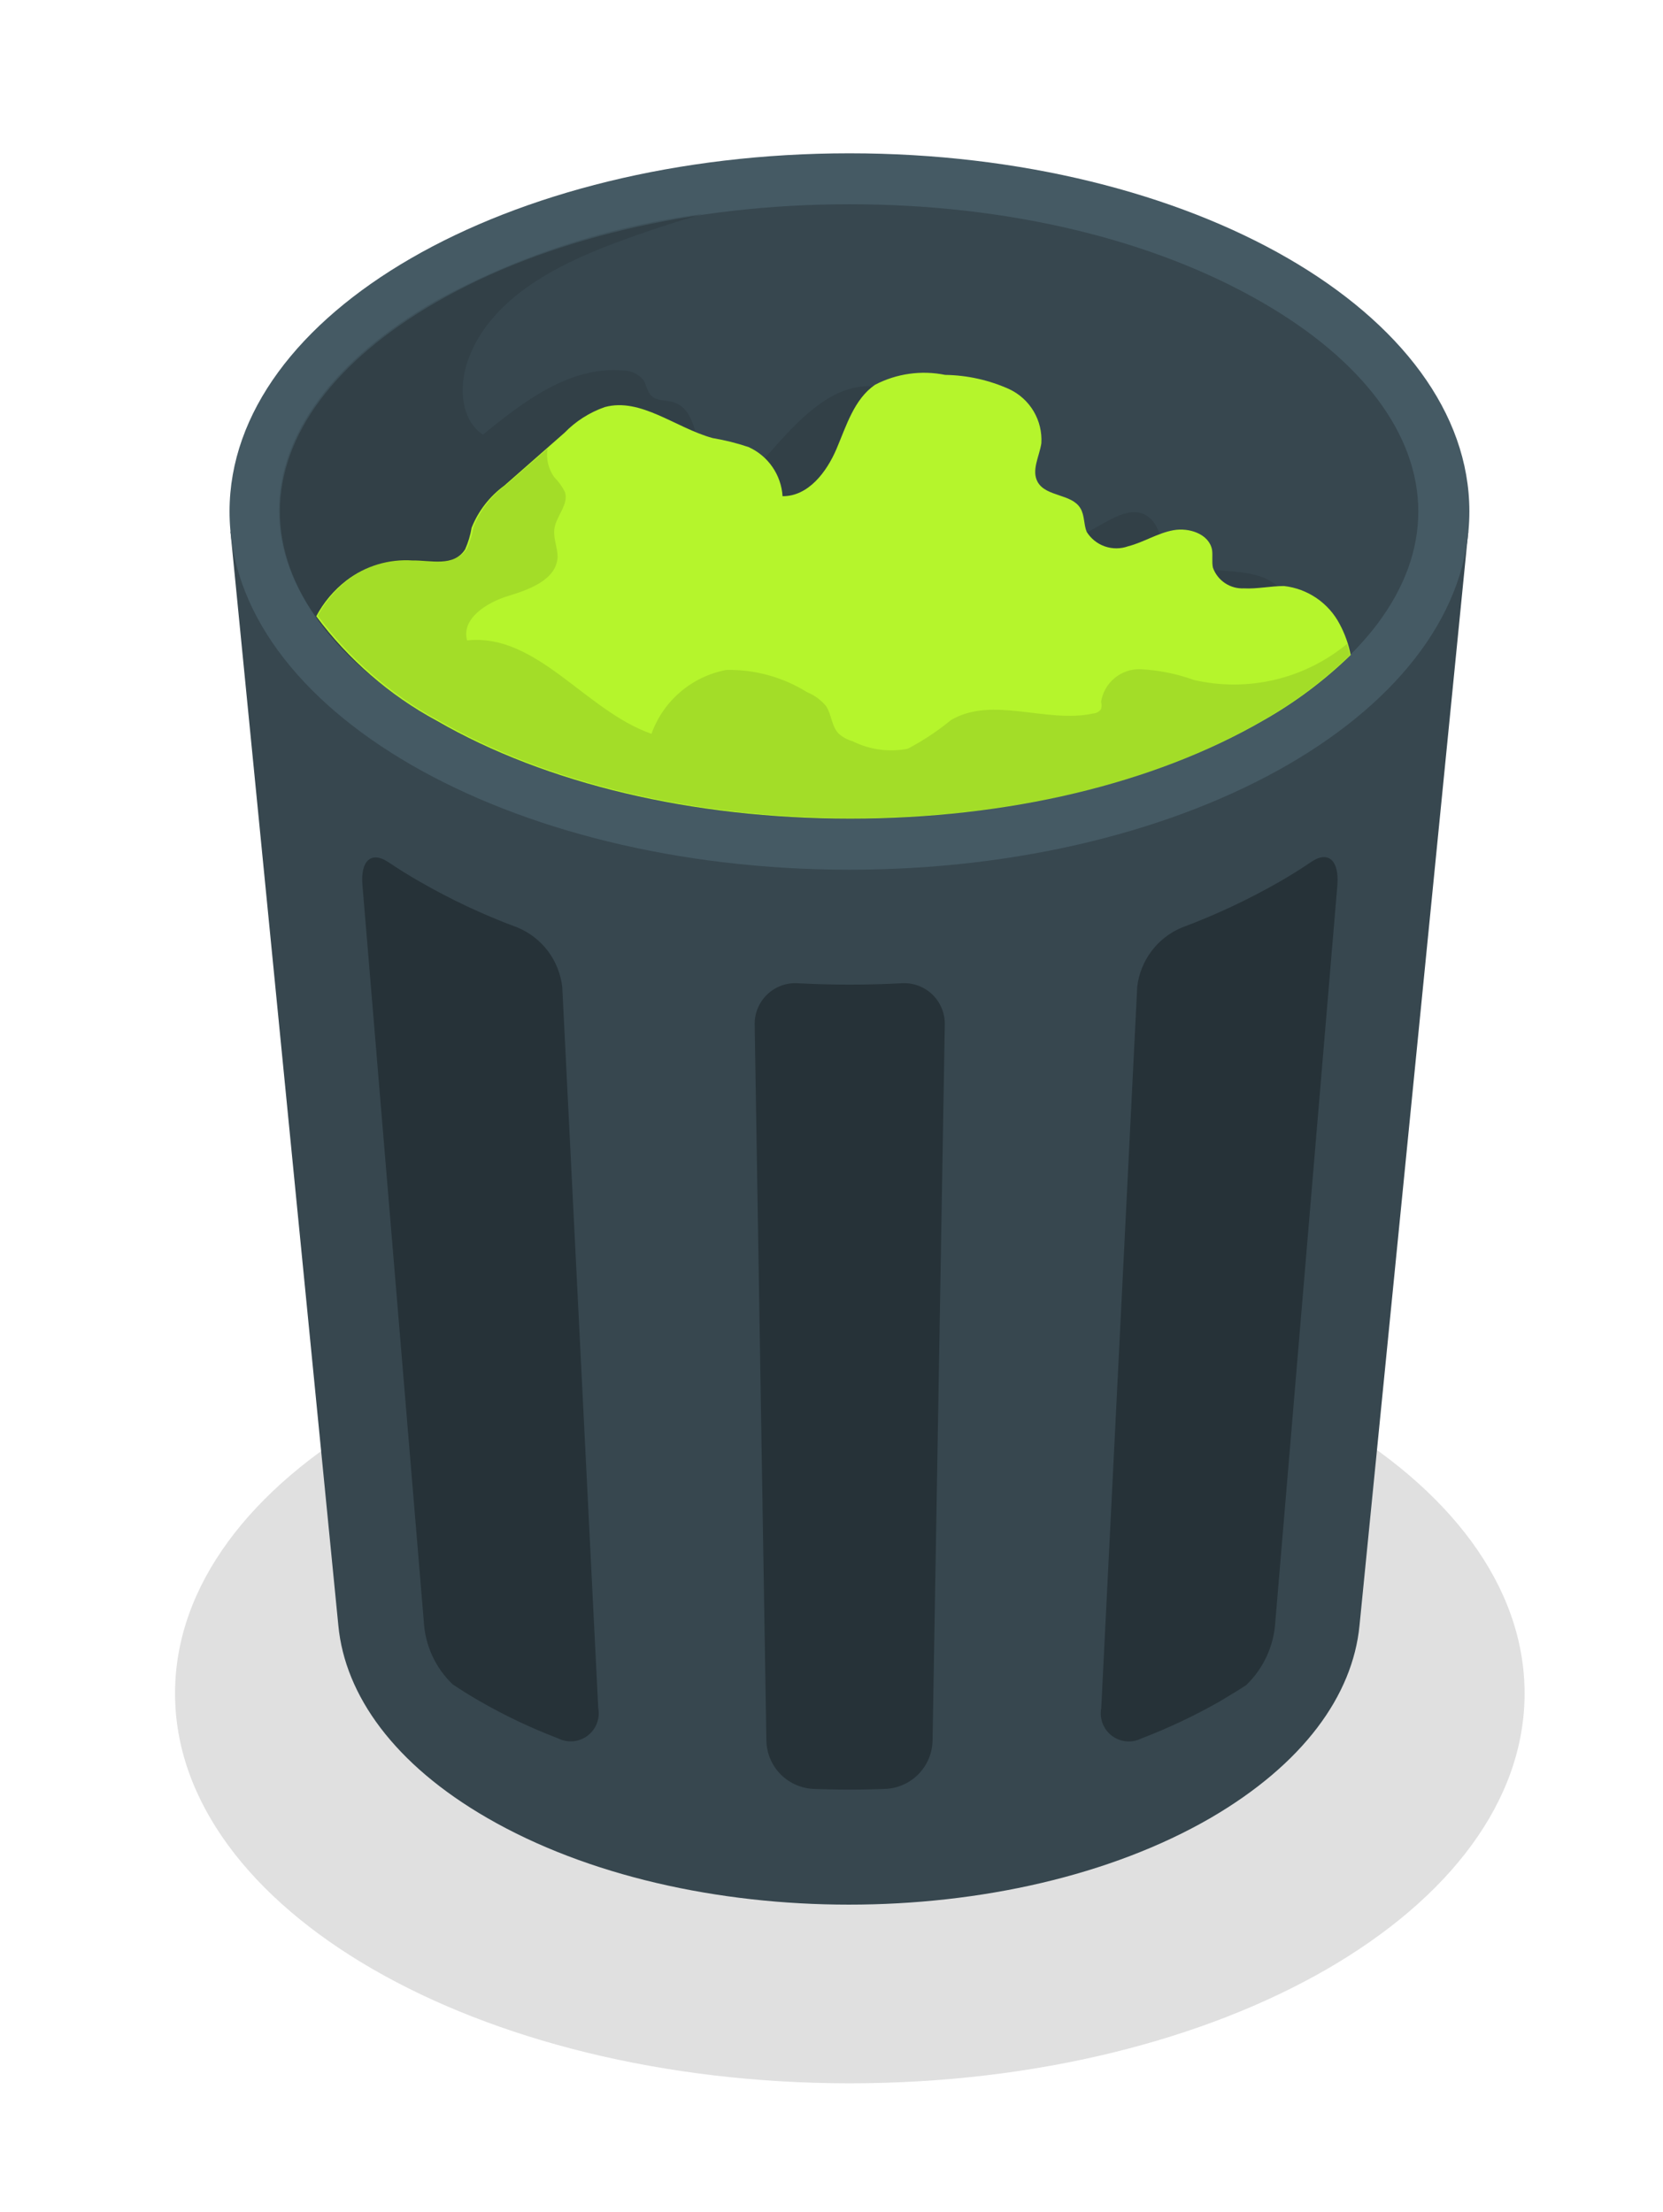 <svg width="100" height="133" viewBox="0 0 100 133" fill="none" xmlns="http://www.w3.org/2000/svg">
<path d="M51.102 125.262C73.511 125.262 91.677 114.766 91.677 101.819C91.677 88.872 73.511 78.377 51.102 78.377C28.693 78.377 10.526 88.872 10.526 101.819C10.526 114.766 28.693 125.262 51.102 125.262Z" fill="#E0E0E0"/>
<path d="M88.292 31.957H13.857L20.346 97.739C20.746 101.949 23.731 106.094 29.3 109.308C41.315 116.257 60.781 116.257 72.795 109.308C78.365 106.062 81.339 101.949 81.75 97.739L88.292 31.957Z" fill="#37474F"/>
<path d="M51.08 52.293C71.668 52.293 88.357 42.65 88.357 30.755C88.357 18.86 71.668 9.218 51.08 9.218C30.493 9.218 13.803 18.86 13.803 30.755C13.803 42.65 30.493 52.293 51.08 52.293Z" fill="#455A64"/>
<path d="M51.08 49.22C41.65 49.22 32.837 47.131 26.207 43.332C20.162 39.836 16.831 35.366 16.831 30.756C16.831 26.145 20.162 21.675 26.207 18.18C32.793 14.381 41.607 12.281 51.08 12.281C60.554 12.281 69.324 14.381 75.899 18.18C81.955 21.675 85.286 26.145 85.286 30.756C85.286 35.366 81.955 39.836 75.899 43.332C69.324 47.131 60.511 49.22 51.08 49.22Z" fill="#37474F"/>
<path opacity="0.1" d="M76.667 35.117C74.807 33.721 71.498 34.988 70.178 33.039C69.767 32.423 69.692 31.589 69.097 31.113C67.367 29.684 64.771 33.559 62.933 32.195C62.262 31.708 62.089 30.669 61.343 30.334C60.791 30.096 60.164 30.334 59.569 30.334C58.93 30.225 58.333 29.944 57.841 29.52C57.349 29.097 56.982 28.547 56.779 27.931C56.389 26.691 55.809 25.519 55.06 24.457C54.415 23.755 53.532 23.319 52.583 23.234C50.248 23.028 48.333 24.933 46.765 26.676C46.517 26.957 46.257 27.238 46.008 27.531C45.564 28.091 45.017 28.561 44.397 28.916C44.07 29.107 43.682 29.161 43.316 29.067C43.121 28.987 42.945 28.868 42.798 28.717C42.651 28.567 42.536 28.387 42.461 28.191C41.801 26.762 41.953 24.565 40.428 24.165C40.017 24.056 39.531 24.111 39.206 23.829C38.882 23.548 38.892 23.126 38.665 22.812C38.502 22.634 38.303 22.494 38.081 22.401C37.859 22.308 37.619 22.263 37.378 22.271C34.242 22.033 31.474 24.143 29.041 26.134C27.732 25.269 27.591 23.353 28.089 21.805C29.343 18.061 33.291 15.993 36.989 14.608C38.719 13.959 40.482 13.385 42.256 12.866C36.607 13.589 31.144 15.37 26.153 18.115C20.108 21.61 16.777 26.08 16.777 30.691C16.777 35.301 20.108 39.771 26.153 43.267C32.739 47.066 41.553 49.155 51.026 49.155C60.499 49.155 69.27 47.066 75.845 43.267L76.234 43.029C76.602 42.261 76.937 41.481 77.229 40.681C77.976 38.841 78.278 36.34 76.667 35.117Z" fill="black"/>
<path d="M33.561 104.524C31.926 103.899 30.342 103.146 28.824 102.273C28.262 101.949 27.743 101.624 27.224 101.278C26.179 100.281 25.555 98.921 25.483 97.479L21.795 53.224C21.665 51.741 22.336 51.157 23.352 51.838C23.951 52.242 24.578 52.632 25.234 53.007C27.114 54.091 29.082 55.014 31.117 55.767C31.845 56.068 32.479 56.56 32.953 57.19C33.426 57.82 33.722 58.566 33.81 59.349L35.973 102.695C36.032 103.005 36.004 103.325 35.891 103.619C35.779 103.913 35.586 104.17 35.335 104.36C35.084 104.55 34.785 104.667 34.471 104.696C34.158 104.725 33.843 104.665 33.561 104.524Z" fill="#263238"/>
<path d="M56.812 61.633L56.077 104.665C56.06 105.402 55.769 106.107 55.261 106.641C54.753 107.175 54.065 107.501 53.33 107.555C51.837 107.62 50.323 107.62 48.82 107.555C48.087 107.498 47.401 107.172 46.896 106.638C46.39 106.103 46.101 105.4 46.084 104.665L45.381 61.633C45.371 61.288 45.433 60.945 45.565 60.627C45.696 60.308 45.894 60.02 46.144 59.783C46.394 59.546 46.691 59.365 47.017 59.251C47.342 59.137 47.687 59.093 48.031 59.122C50.073 59.23 52.12 59.23 54.163 59.122C54.506 59.093 54.851 59.137 55.177 59.251C55.502 59.365 55.799 59.546 56.05 59.783C56.3 60.02 56.497 60.308 56.628 60.627C56.76 60.945 56.822 61.288 56.812 61.633Z" fill="#263238"/>
<path d="M80.419 53.224L76.688 97.511C76.605 98.957 75.979 100.317 74.936 101.321C74.428 101.656 73.855 101.992 73.336 102.306C71.83 103.163 70.261 103.905 68.642 104.524C68.361 104.667 68.046 104.729 67.732 104.701C67.418 104.674 67.118 104.559 66.865 104.37C66.613 104.181 66.419 103.925 66.305 103.63C66.191 103.336 66.162 103.016 66.22 102.706L68.383 59.349C68.47 58.566 68.766 57.82 69.24 57.19C69.713 56.56 70.347 56.068 71.076 55.767C73.1 55.011 75.061 54.092 76.937 53.018C77.597 52.639 78.235 52.239 78.84 51.828C79.857 51.135 80.538 51.709 80.419 53.224Z" fill="#263238"/>
<path d="M19.016 37.054C20.941 39.649 23.41 41.792 26.25 43.331C32.836 47.13 41.65 49.219 51.123 49.219C60.597 49.219 69.367 47.13 75.942 43.331C77.864 42.246 79.637 40.919 81.22 39.381C81.093 38.735 80.871 38.111 80.56 37.53C80.232 36.902 79.754 36.365 79.17 35.965C78.585 35.565 77.912 35.314 77.208 35.236C76.397 35.236 75.596 35.42 74.796 35.377C74.394 35.396 73.996 35.285 73.661 35.061C73.326 34.837 73.072 34.511 72.936 34.132C72.86 33.775 72.936 33.396 72.882 33.05C72.698 32.108 71.508 31.707 70.557 31.881C69.605 32.054 68.772 32.606 67.843 32.844C67.39 33.008 66.895 33.012 66.44 32.854C65.985 32.697 65.598 32.387 65.344 31.978C65.16 31.523 65.225 30.982 64.966 30.56C64.447 29.684 62.911 29.878 62.403 28.991C62.003 28.288 62.5 27.443 62.619 26.653C62.66 25.983 62.5 25.315 62.159 24.736C61.818 24.158 61.311 23.695 60.705 23.406C59.488 22.855 58.17 22.56 56.833 22.541C55.401 22.25 53.912 22.46 52.616 23.136C51.361 24.002 50.896 25.593 50.302 26.989C49.707 28.385 48.604 29.846 47.057 29.835C47.017 29.203 46.805 28.594 46.445 28.074C46.085 27.553 45.59 27.141 45.013 26.881C44.308 26.643 43.584 26.463 42.85 26.339C40.633 25.733 38.525 23.883 36.362 24.478C35.446 24.799 34.616 25.329 33.94 26.026L30.328 29.197C29.447 29.84 28.765 30.717 28.359 31.729C28.285 32.177 28.155 32.614 27.97 33.028C27.289 34.11 25.872 33.677 24.823 33.699C23.386 33.598 21.962 34.029 20.822 34.911C20.075 35.489 19.459 36.219 19.016 37.054Z" fill="#B5F52C"/>
<path opacity="0.1" d="M75.9 43.332C77.821 42.247 79.594 40.919 81.177 39.381C81.127 39.158 81.066 38.938 80.993 38.721C79.729 39.762 78.242 40.498 76.649 40.874C75.055 41.249 73.396 41.253 71.801 40.886C70.757 40.51 69.664 40.291 68.556 40.236C67.995 40.224 67.448 40.416 67.016 40.776C66.585 41.136 66.299 41.64 66.21 42.195C66.248 42.341 66.248 42.494 66.21 42.639C66.156 42.713 66.086 42.775 66.006 42.82C65.925 42.865 65.836 42.892 65.745 42.899C62.911 43.516 59.689 41.816 57.18 43.299C56.375 43.959 55.505 44.536 54.584 45.02C53.458 45.24 52.29 45.08 51.264 44.566C50.956 44.48 50.671 44.324 50.432 44.111C49.999 43.667 50.01 42.964 49.675 42.455C49.369 42.089 48.98 41.803 48.539 41.622C47.084 40.715 45.398 40.249 43.684 40.28C42.662 40.47 41.708 40.925 40.917 41.599C40.126 42.273 39.525 43.143 39.174 44.122C35.183 42.726 32.296 38.061 28.089 38.505C27.721 37.206 29.268 36.221 30.566 35.831C31.863 35.442 33.475 34.836 33.529 33.483C33.529 32.92 33.269 32.401 33.334 31.816C33.431 31.037 34.21 30.344 33.972 29.587C33.809 29.258 33.594 28.958 33.334 28.699C32.975 28.203 32.827 27.584 32.923 26.978L30.447 29.143C29.567 29.786 28.885 30.663 28.479 31.675C28.405 32.123 28.274 32.56 28.089 32.974C27.408 34.056 25.991 33.624 24.942 33.645C23.505 33.544 22.081 33.976 20.941 34.857C20.183 35.439 19.56 36.178 19.113 37.022C21.039 39.617 23.508 41.76 26.348 43.299C32.934 47.098 41.748 49.187 51.221 49.187C60.694 49.187 69.324 47.13 75.9 43.332Z" fill="black"/>
</svg>
